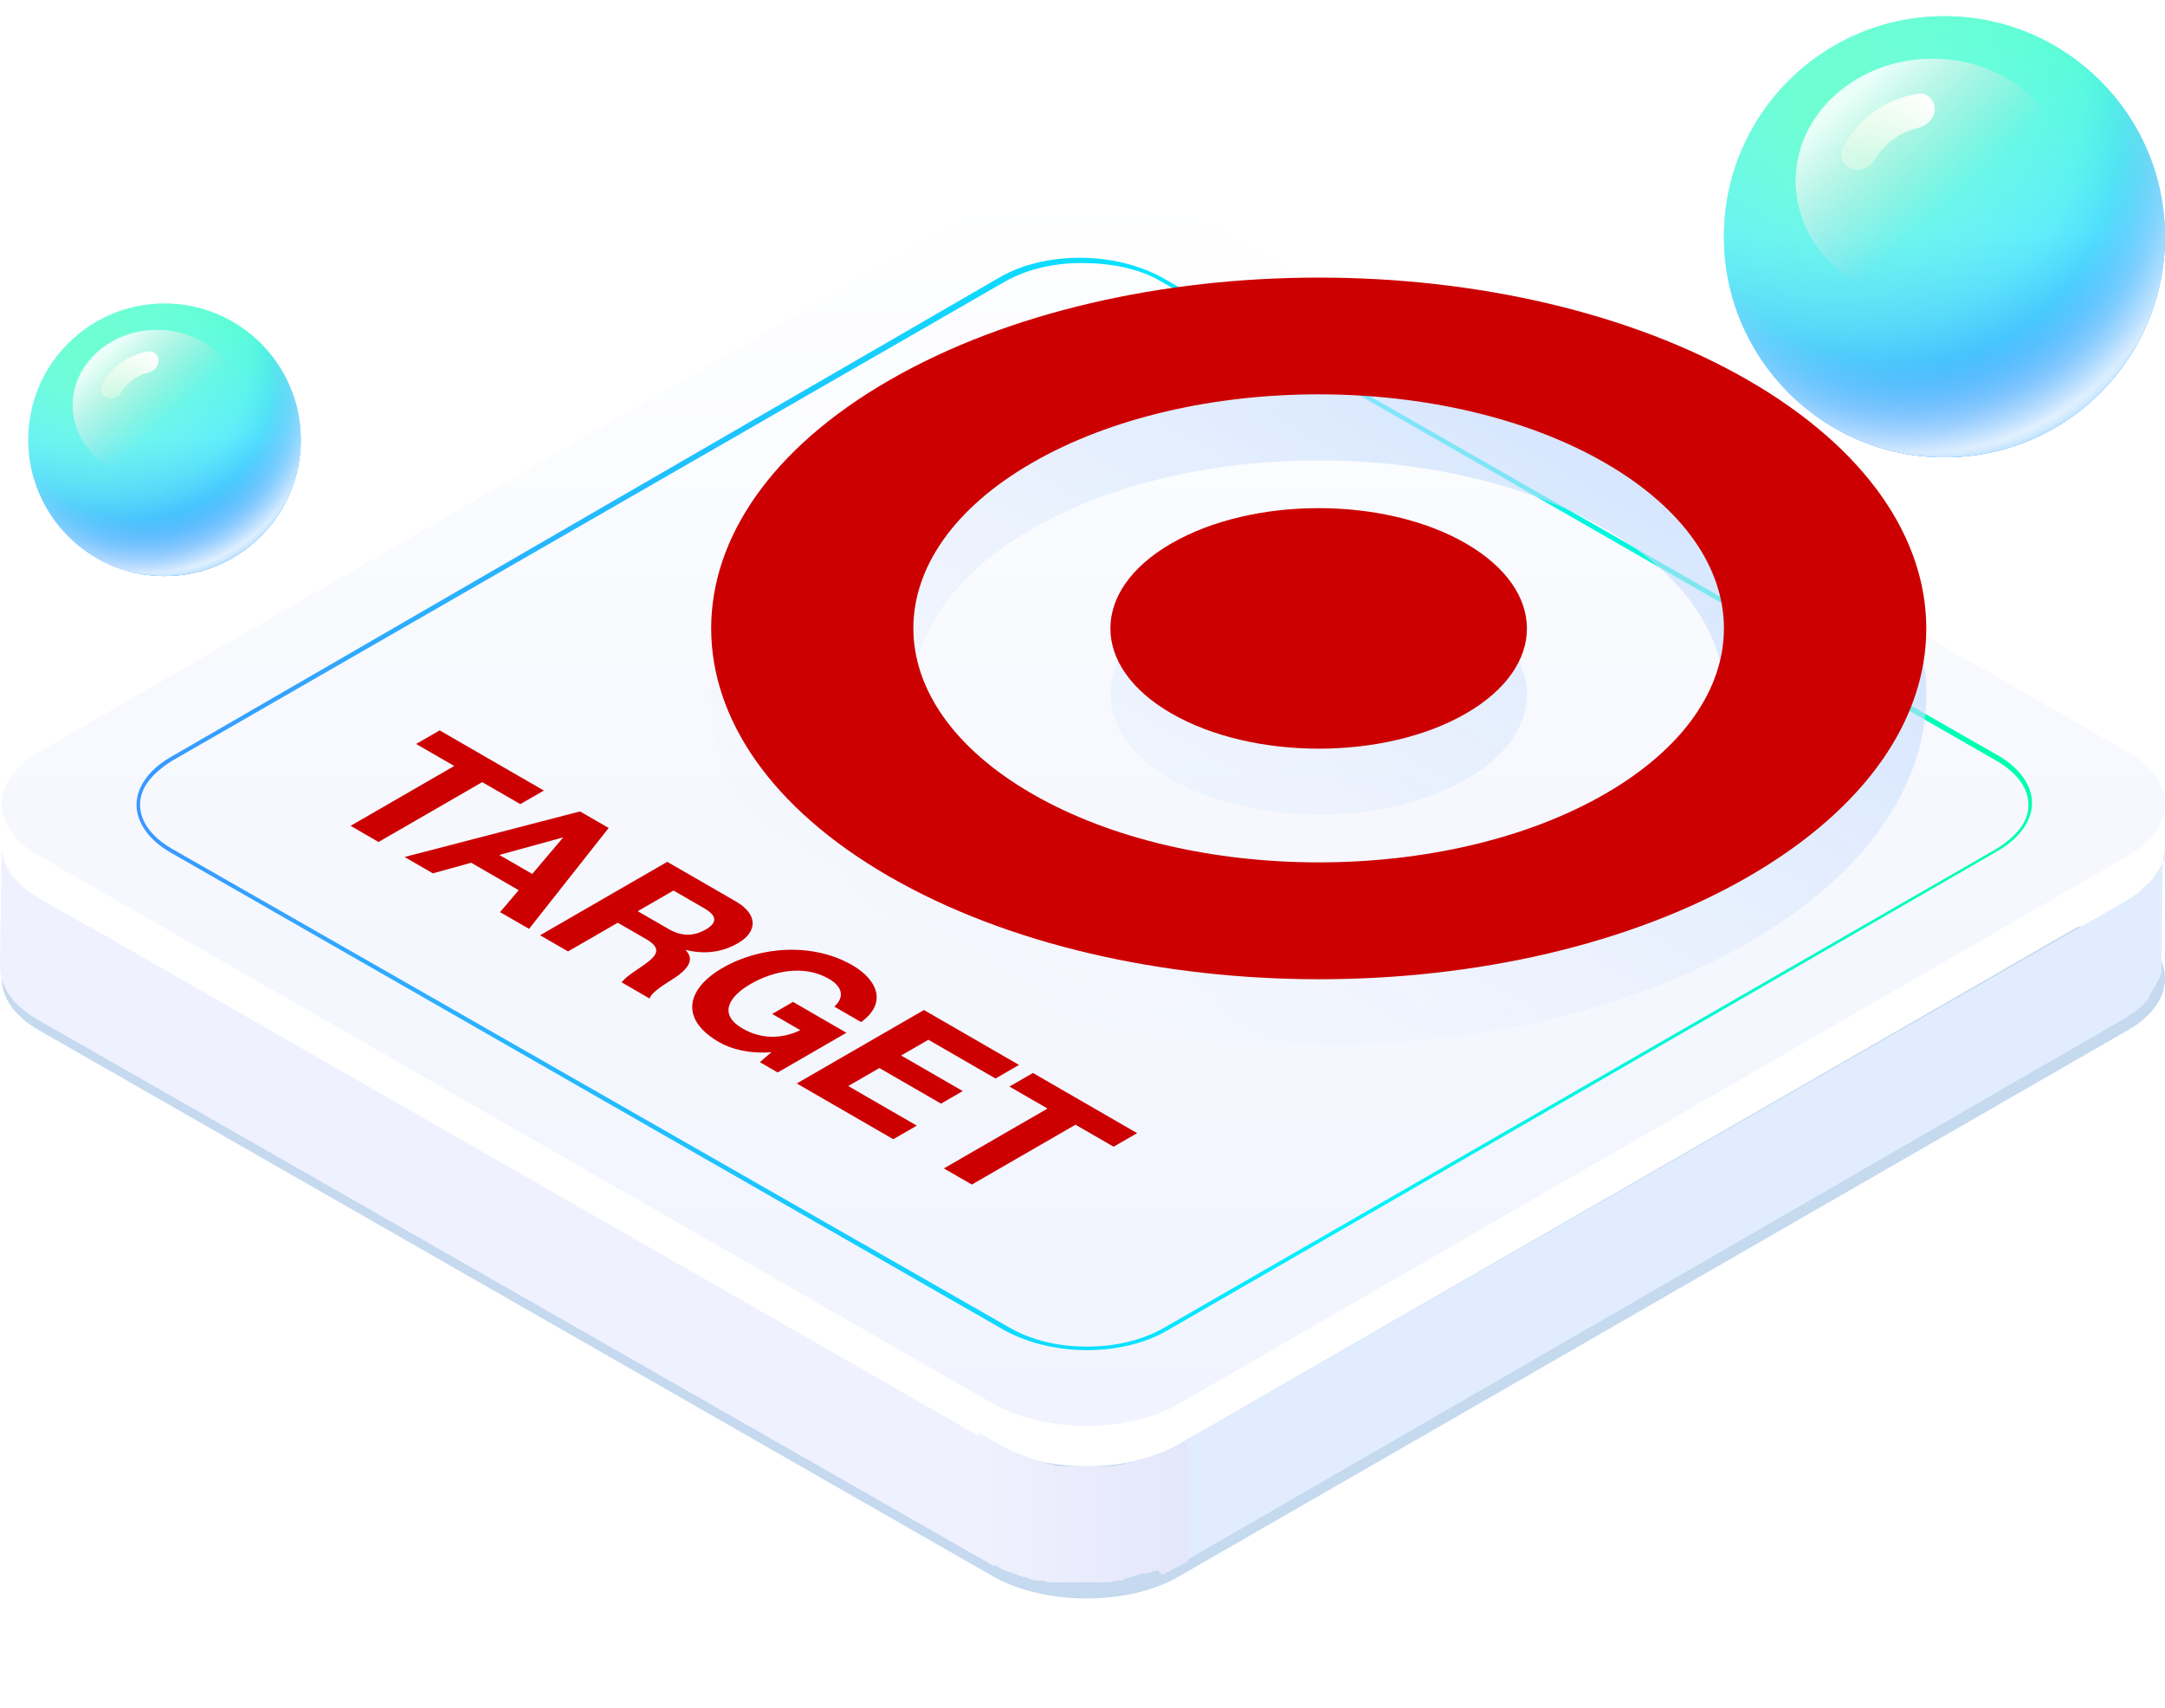<svg width="535" height="422" viewBox="0 0 535 422" fill="none" xmlns="http://www.w3.org/2000/svg">
<g clip-path="url(#clip0_862_35520)">
<g filter="url(#filter0_f_862_35520)">
<path d="M9.639 254.554C-2.63 247.6 -2.63 235.866 9.639 228.912L244.496 230.215C256.764 223.262 276.92 223.262 289.627 230.215L525.798 228.912C538.066 235.866 538.066 247.6 525.798 254.554L290.941 389.723C278.673 396.677 258.517 396.677 245.81 389.723L9.639 254.554Z" fill="#C5D9EF"/>
</g>
<path d="M535 210.157C535 210.592 535 211.027 535 211.027C535 211.461 535 211.461 535 211.896C535 212.331 535 212.765 534.562 212.765C534.562 213.2 534.562 213.2 534.124 213.634C534.124 214.069 533.686 214.069 533.686 214.504C533.248 214.938 533.248 215.373 532.809 215.808C532.371 216.242 532.371 216.677 531.933 217.111C531.933 217.111 531.933 217.111 531.495 217.546C531.057 217.981 530.619 218.415 530.18 218.85C529.742 219.285 529.304 219.285 529.304 219.719C528.866 220.154 528.866 220.154 528.428 220.588C527.99 221.023 527.551 221.023 527.113 221.458C526.675 221.892 526.237 221.892 525.799 222.327L290.942 357.061L290.504 387.05L525.361 251.447C525.361 251.447 525.799 251.447 525.799 251.012C526.237 251.012 526.237 250.578 526.675 250.578C527.113 250.143 527.551 250.143 527.99 249.708C528.428 249.274 528.428 249.274 528.866 248.839C529.304 248.404 529.742 248.404 529.742 247.97C530.18 247.535 530.619 247.101 531.057 246.666C531.057 246.666 531.057 246.666 531.057 246.231C531.057 245.797 531.495 245.797 531.495 245.362L531.933 244.927C531.933 244.927 531.933 244.927 531.933 244.493C532.371 244.058 532.371 243.624 532.809 243.624C532.809 243.624 532.809 243.624 532.809 243.189C532.809 242.754 533.248 242.754 533.248 242.32C533.248 242.32 533.248 241.885 533.686 241.885C533.686 241.885 533.686 241.885 533.686 241.45C533.686 241.016 533.686 241.016 534.124 240.581V240.147C534.124 239.712 534.124 239.277 534.124 239.277C534.124 238.843 534.124 238.843 534.124 238.408C534.124 238.408 534.124 238.408 534.124 237.973L534.562 207.984C535 209.288 535 209.723 535 210.157Z" fill="#E1EDFF"/>
<path d="M9.64 221.89C3.505 218.413 0.438 213.632 0.438 208.852L0 238.841C0 243.622 3.067 248.402 9.201 251.879L245.811 387.048L246.249 357.059L9.64 221.89Z" fill="#EFF1FE"/>
<path d="M525.798 196.248C538.066 203.202 538.066 214.937 525.798 221.891L290.941 357.059C278.673 364.013 258.517 364.013 245.81 357.059L9.639 221.891C-2.63 214.937 -2.63 203.202 9.639 196.248L244.496 60.645C256.764 53.691 276.92 53.691 289.627 60.645L525.798 196.248Z" fill="white"/>
<path d="M9.639 211.461C-2.63 204.507 -2.63 192.772 9.639 185.818L244.496 50.215C256.764 43.261 276.92 43.261 289.627 50.215L525.798 185.818C538.066 192.772 538.066 204.507 525.798 211.461L290.941 347.064C278.673 354.018 258.517 354.018 245.81 347.064L9.639 211.461Z" fill="url(#paint0_linear_862_35520)"/>
<path d="M268.595 333.589C261.146 333.589 254.136 331.851 248.439 328.809L42.063 210.591C36.805 207.548 33.738 203.202 33.738 198.856C33.738 194.51 36.805 190.163 42.063 187.121L247.125 68.468C252.383 65.426 259.394 63.688 266.842 63.688C274.291 63.688 281.302 65.426 286.998 68.468L493.812 186.686C499.07 189.729 502.137 194.075 502.137 198.421C502.137 202.767 499.07 207.114 493.812 210.156L288.312 328.809C283.054 331.851 276.044 333.589 268.595 333.589ZM267.28 64.991C259.832 64.991 253.259 66.73 248.001 69.772L42.502 187.99C37.682 191.033 34.615 194.51 34.615 198.856C34.615 202.767 37.244 206.679 42.502 209.721L249.316 327.939C254.574 330.982 261.146 332.72 268.595 332.72C276.044 332.72 282.616 330.982 287.874 327.939L493.374 209.721C498.194 206.679 501.261 203.202 501.261 198.856C501.261 194.944 498.632 191.033 493.374 187.99L286.56 69.338C281.302 66.295 274.291 64.991 267.28 64.991Z" fill="url(#paint1_linear_862_35520)"/>
<path d="M287.875 388.786C288.751 388.351 292.694 386.178 293.571 385.743V355.754C292.694 356.189 289.189 357.927 288.313 358.362C287.875 358.362 287.875 358.796 287.436 358.796C286.56 359.231 285.684 359.666 284.807 359.666C284.369 359.666 284.369 360.1 283.931 360.1C283.493 360.1 283.055 360.535 282.178 360.535C281.74 360.535 281.302 360.97 280.864 360.97C280.426 360.97 279.549 361.404 279.111 361.404C278.673 361.404 278.235 361.404 277.797 361.839C276.482 361.839 275.606 362.274 274.291 362.274C273.853 362.274 273.415 362.274 272.977 362.274C272.101 362.274 271.662 362.274 270.786 362.274C270.348 362.274 269.91 362.274 269.472 362.274C269.033 362.274 268.157 362.274 267.719 362.274C267.281 362.274 266.843 362.274 266.404 362.274C265.966 362.274 265.528 362.274 264.652 362.274C264.214 362.274 263.775 362.274 263.337 362.274C262.899 362.274 262.461 362.274 261.585 362.274C261.146 362.274 260.708 362.274 260.27 361.839C259.832 361.839 258.956 361.839 258.517 361.404C258.079 361.404 257.641 361.404 257.203 360.97C256.327 360.97 255.888 360.535 255.012 360.535C254.574 360.535 254.136 360.535 254.136 360.1C252.821 359.666 251.945 359.231 250.63 358.796C250.192 358.796 249.754 358.362 248.878 357.927C248.44 357.927 248.44 357.493 248.001 357.493C247.125 357.058 242.744 354.45 241.867 354.016V384.439C242.744 384.874 246.687 387.047 247.125 387.482C247.563 387.482 247.563 387.916 248.001 387.916C248.44 387.916 248.878 388.351 249.316 388.351C250.63 388.786 251.507 389.22 252.821 389.655C252.821 389.655 252.821 389.655 253.259 389.655C253.698 389.655 253.698 389.655 254.136 390.089C254.574 390.089 255.45 390.524 255.888 390.524H256.327C256.765 390.524 256.765 390.524 257.203 390.524C257.641 390.524 258.079 390.524 258.956 390.959C259.394 390.959 259.394 390.959 259.832 390.959C260.27 390.959 260.27 390.959 260.708 390.959C261.146 390.959 261.585 390.959 262.023 390.959C262.461 390.959 262.461 390.959 262.899 390.959C263.337 390.959 263.337 390.959 263.775 390.959C264.214 390.959 264.652 390.959 265.09 390.959C265.528 390.959 265.528 390.959 265.966 390.959C265.966 390.959 266.404 390.959 266.843 390.959C267.281 390.959 268.157 390.959 268.595 390.959C269.033 390.959 269.033 390.959 269.472 390.959H269.91C270.786 390.959 271.224 390.959 272.101 390.959C272.539 390.959 272.539 390.959 272.977 390.959C272.977 390.959 272.977 390.959 273.415 390.959C274.73 390.959 275.606 390.524 276.92 390.524C277.359 390.524 277.797 390.524 277.797 390.089C278.235 390.089 279.111 389.655 279.549 389.655C279.988 389.655 280.426 389.22 280.864 389.22C281.302 389.22 281.74 388.786 282.617 388.786H283.055H283.493C284.369 388.351 285.246 388.351 286.122 387.916C286.998 389.22 287.436 389.22 287.875 388.786Z" fill="url(#paint2_linear_862_35520)"/>
<g clip-path="url(#clip1_862_35520)">
<path fill-rule="evenodd" clip-rule="evenodd" d="M255.005 130.693C215.905 153.268 215.955 189.872 255.049 212.443C294.176 235.033 357.538 235.04 396.638 212.465C435.809 189.85 435.775 153.281 396.647 130.691C357.554 108.12 294.176 108.078 255.005 130.693ZM219.693 110.306C278.342 76.445 373.404 76.438 432.01 110.275C490.641 144.125 490.703 199.052 432.055 232.913C373.451 266.748 278.329 266.703 219.698 232.853C161.092 199.016 161.09 144.141 219.693 110.306ZM289.458 150.584C309.608 138.951 342.122 138.974 362.211 150.572C382.319 162.181 382.393 180.974 362.244 192.607C342.161 204.202 309.563 204.187 289.455 192.577C269.366 180.979 269.375 162.179 289.458 150.584Z" fill="url(#paint3_linear_862_35520)"/>
<path d="M255.049 196.127C215.955 173.556 215.905 136.951 255.005 114.377C294.176 91.762 357.554 91.804 396.647 114.375C435.775 136.965 435.809 173.533 396.638 196.149C357.538 218.723 294.176 218.717 255.049 196.127ZM432.01 93.958C373.404 60.122 278.342 60.129 219.693 93.99C161.09 127.825 161.092 182.7 219.698 216.536C278.329 250.387 373.451 250.432 432.055 216.597C490.703 182.736 490.641 127.809 432.01 93.958Z" fill="#CC0000"/>
<path d="M362.211 134.257C342.123 122.659 309.608 122.636 289.459 134.27C269.376 145.865 269.366 164.665 289.455 176.263C309.563 187.872 342.162 187.887 362.244 176.292C382.393 164.659 382.319 145.867 362.211 134.257Z" fill="#CC0000"/>
<path d="M112.249 189.255L102.83 183.817L108.643 180.461L134.391 195.327L128.578 198.682L119.16 193.245L93.543 208.034L86.632 204.044L112.249 189.255Z" fill="#CC0000"/>
<path d="M99.97 211.743L106.965 215.782L116.432 213.164L128.185 219.95L123.562 225.364L130.735 229.506L150.412 204.575L143.327 200.484L99.97 211.743ZM139.015 206.937L139.102 206.987L131.527 215.933L123.39 211.235L139.015 206.937Z" fill="#CC0000"/>
<path d="M133.46 231.082L140.374 235.074L152.654 227.984L159.56 231.971C163.041 233.981 162.863 235.554 160.047 237.738C157.893 239.393 154.766 241.095 153.621 242.722L160.527 246.71C161.056 244.983 164.804 242.872 166.65 241.652C169.603 239.691 171.936 237.231 169.424 234.765L169.511 234.715C174.4 235.912 178.665 235.176 182.367 233.038C187.117 230.296 187.467 225.974 181.834 222.722L164.887 212.938L133.46 231.082ZM166.433 220.029L174.005 224.4C177.081 226.176 177.434 227.906 174.4 229.657C171.232 231.486 168.235 231.283 165.159 229.507L157.587 225.136L166.433 220.029Z" fill="#CC0000"/>
<path d="M190.638 259.974C185.086 260.382 180.729 259.244 177.691 257.489C167.965 251.874 169.516 244.37 178.584 239.135C187.911 233.75 200.893 232.863 210.619 238.478C217.043 242.187 219.159 247.982 212.784 252.529L206.178 248.715C208.865 246.247 208.067 243.71 204.812 241.831C198.605 238.247 190.99 239.946 185.49 243.122C180.249 246.147 177.306 250.544 183.513 254.128C188.004 256.721 193.014 256.82 197.773 254.533L190.822 250.519L195.966 247.55L209.167 255.172L192.177 264.981L187.772 262.438L190.638 259.974Z" fill="#CC0000"/>
<path d="M228.316 249.555L251.813 263.12L246 266.476L229.414 256.9L222.682 260.786L237.908 269.577L232.534 272.68L217.307 263.889L209.61 268.334L226.552 278.116L220.74 281.471L196.888 267.7L228.316 249.555Z" fill="#CC0000"/>
<path d="M258.856 273.899L249.438 268.461L255.25 265.105L281.002 279.973L275.189 283.329L265.765 277.888L240.149 292.678L233.24 288.689L258.856 273.899Z" fill="#CC0000"/>
</g>
<circle cx="40.667" cy="108.667" r="33.667" fill="url(#paint4_linear_862_35520)"/>
<circle cx="40.667" cy="108.667" r="33.667" fill="url(#paint5_radial_862_35520)"/>
<circle cx="40.667" cy="108.667" r="33.667" fill="url(#paint6_radial_862_35520)"/>
<circle cx="40.667" cy="108.667" r="33.667" fill="url(#paint7_radial_862_35520)"/>
<circle cx="40.667" cy="108.667" r="33.667" fill="url(#paint8_radial_862_35520)"/>
<g style="mix-blend-mode:lighten">
<ellipse cx="38.843" cy="100.151" rx="20.89" ry="18.659" fill="url(#paint9_linear_862_35520)"/>
</g>
<g style="mix-blend-mode:lighten">
<path d="M26.628 98.317C25.277 97.897 24.503 96.447 25.14 95.183C26.249 92.984 27.872 91.07 29.888 89.612C31.904 88.154 34.23 87.211 36.666 86.846C38.066 86.637 39.201 87.825 39.176 89.241C39.152 90.656 37.969 91.752 36.591 92.076C35.266 92.386 34.008 92.958 32.892 93.765C31.776 94.572 30.84 95.588 30.13 96.749C29.391 97.956 27.98 98.737 26.628 98.317Z" fill="url(#paint10_linear_862_35520)"/>
</g>
<circle cx="480.5" cy="58.5" r="54.5" fill="url(#paint11_linear_862_35520)"/>
<circle cx="480.5" cy="58.5" r="54.5" fill="url(#paint12_radial_862_35520)"/>
<circle cx="480.5" cy="58.5" r="54.5" fill="url(#paint13_radial_862_35520)"/>
<circle cx="480.5" cy="58.5" r="54.5" fill="url(#paint14_radial_862_35520)"/>
<circle cx="480.5" cy="58.5" r="54.5" fill="url(#paint15_radial_862_35520)"/>
<g style="mix-blend-mode:lighten">
<ellipse cx="477.545" cy="44.713" rx="33.816" ry="30.205" fill="url(#paint16_linear_862_35520)"/>
</g>
<g style="mix-blend-mode:lighten">
<path d="M457.775 41.744C455.587 41.065 454.335 38.717 455.366 36.671C457.161 33.111 459.789 30.012 463.052 27.652C466.315 25.291 470.081 23.765 474.024 23.175C476.29 22.836 478.128 24.76 478.088 27.051C478.049 29.342 476.133 31.116 473.903 31.64C471.759 32.144 469.722 33.068 467.915 34.375C466.109 35.681 464.593 37.327 463.444 39.205C462.248 41.16 459.964 42.424 457.775 41.744Z" fill="url(#paint17_linear_862_35520)"/>
</g>
</g>
<defs>
<filter id="filter0_f_862_35520" x="-10.562" y="214" width="556.562" height="191.938" filterUnits="userSpaceOnUse" color-interpolation-filters="sRGB">
<feFlood flood-opacity="0" result="BackgroundImageFix"/>
<feBlend mode="normal" in="SourceGraphic" in2="BackgroundImageFix" result="shape"/>
<feGaussianBlur stdDeviation="5.5" result="effect1_foregroundBlur_862_35520"/>
</filter>
<linearGradient id="paint0_linear_862_35520" x1="267.84" y1="352.232" x2="267.84" y2="44.998" gradientUnits="userSpaceOnUse">
<stop stop-color="#F1F4FE"/>
<stop offset="0.58" stop-color="#F7F9FE"/>
<stop offset="1" stop-color="white"/>
</linearGradient>
<linearGradient id="paint1_linear_862_35520" x1="33.384" y1="198.619" x2="502.289" y2="198.619" gradientUnits="userSpaceOnUse">
<stop stop-color="#3A98FF"/>
<stop offset="0.628" stop-color="#00F0FF"/>
<stop offset="1" stop-color="#00FFAC"/>
</linearGradient>
<linearGradient id="paint2_linear_862_35520" x1="242.582" y1="373.936" x2="293.464" y2="373.936" gradientUnits="userSpaceOnUse">
<stop stop-color="#EFF1FE"/>
<stop offset="1" stop-color="#E4E7FB"/>
</linearGradient>
<linearGradient id="paint3_linear_862_35520" x1="432.06" y1="110.303" x2="325.904" y2="294.17" gradientUnits="userSpaceOnUse">
<stop stop-color="#C3DAFD" stop-opacity="0.76"/>
<stop offset="1" stop-color="#E1EDFF" stop-opacity="0"/>
</linearGradient>
<linearGradient id="paint4_linear_862_35520" x1="40.667" y1="75" x2="40.667" y2="142.333" gradientUnits="userSpaceOnUse">
<stop stop-color="#40FFC6"/>
<stop offset="0.493" stop-color="#4AE6FF"/>
<stop offset="1" stop-color="#2595FF"/>
</linearGradient>
<radialGradient id="paint5_radial_862_35520" cx="0" cy="0" r="1" gradientUnits="userSpaceOnUse" gradientTransform="translate(26.839 88.226) rotate(62.622) scale(75.826)">
<stop offset="0.462" stop-color="#2AA8FF" stop-opacity="0"/>
<stop offset="0.895" stop-color="#2595FF"/>
</radialGradient>
<radialGradient id="paint6_radial_862_35520" cx="0" cy="0" r="1" gradientUnits="userSpaceOnUse" gradientTransform="translate(24.434 89.429) rotate(56.626) scale(90.708)">
<stop stop-color="#6EFFCE"/>
<stop offset="0.57" stop-color="#A5FFFD" stop-opacity="0"/>
</radialGradient>
<radialGradient id="paint7_radial_862_35520" cx="0" cy="0" r="1" gradientUnits="userSpaceOnUse" gradientTransform="translate(34.054 95.441) rotate(63.435) scale(48.359)">
<stop offset="0.672" stop-color="#9EC6FD" stop-opacity="0"/>
<stop offset="1" stop-color="white"/>
</radialGradient>
<radialGradient id="paint8_radial_862_35520" cx="0" cy="0" r="1" gradientUnits="userSpaceOnUse" gradientTransform="translate(37.027 101.387) rotate(62.038) scale(41.722)">
<stop offset="0.961" stop-color="#2AA8FF" stop-opacity="0"/>
<stop offset="1" stop-color="#058AFF" stop-opacity="0.26"/>
</radialGradient>
<linearGradient id="paint9_linear_862_35520" x1="26.906" y1="86.307" x2="41.967" y2="103.034" gradientUnits="userSpaceOnUse">
<stop stop-color="white" stop-opacity="0.86"/>
<stop offset="1" stop-color="#D9D9D9" stop-opacity="0"/>
</linearGradient>
<linearGradient id="paint10_linear_862_35520" x1="38.847" y1="88.195" x2="29.747" y2="98.659" gradientUnits="userSpaceOnUse">
<stop stop-color="white"/>
<stop offset="1" stop-color="#FFFFE9" stop-opacity="0.38"/>
</linearGradient>
<linearGradient id="paint11_linear_862_35520" x1="480.5" y1="4" x2="480.5" y2="113" gradientUnits="userSpaceOnUse">
<stop stop-color="#40FFC6"/>
<stop offset="0.493" stop-color="#4AE6FF"/>
<stop offset="1" stop-color="#2595FF"/>
</linearGradient>
<radialGradient id="paint12_radial_862_35520" cx="0" cy="0" r="1" gradientUnits="userSpaceOnUse" gradientTransform="translate(458.116 25.411) rotate(62.622) scale(122.749)">
<stop offset="0.462" stop-color="#2AA8FF" stop-opacity="0"/>
<stop offset="0.895" stop-color="#2595FF"/>
</radialGradient>
<radialGradient id="paint13_radial_862_35520" cx="0" cy="0" r="1" gradientUnits="userSpaceOnUse" gradientTransform="translate(454.223 27.357) rotate(56.626) scale(146.839)">
<stop stop-color="#6EFFCE"/>
<stop offset="0.57" stop-color="#A5FFFD" stop-opacity="0"/>
</radialGradient>
<radialGradient id="paint14_radial_862_35520" cx="0" cy="0" r="1" gradientUnits="userSpaceOnUse" gradientTransform="translate(469.795 37.089) rotate(63.435) scale(78.283)">
<stop offset="0.672" stop-color="#9EC6FD" stop-opacity="0"/>
<stop offset="1" stop-color="white"/>
</radialGradient>
<radialGradient id="paint15_radial_862_35520" cx="0" cy="0" r="1" gradientUnits="userSpaceOnUse" gradientTransform="translate(474.608 46.716) rotate(62.038) scale(67.54)">
<stop offset="0.961" stop-color="#2AA8FF" stop-opacity="0"/>
<stop offset="1" stop-color="#058AFF" stop-opacity="0.26"/>
</radialGradient>
<linearGradient id="paint16_linear_862_35520" x1="458.221" y1="22.303" x2="482.602" y2="49.38" gradientUnits="userSpaceOnUse">
<stop stop-color="white" stop-opacity="0.86"/>
<stop offset="1" stop-color="#D9D9D9" stop-opacity="0"/>
</linearGradient>
<linearGradient id="paint17_linear_862_35520" x1="477.555" y1="25.358" x2="462.825" y2="42.297" gradientUnits="userSpaceOnUse">
<stop stop-color="white"/>
<stop offset="1" stop-color="#FFFFE9" stop-opacity="0.38"/>
</linearGradient>
<clipPath id="clip0_862_35520">
<rect width="535" height="422" fill="white"/>
</clipPath>
<clipPath id="clip1_862_35520">
<rect width="289.502" height="363.721" fill="white" transform="matrix(0.866 0.5 -0.866 0.5 333.992 13)"/>
</clipPath>
</defs>
</svg>
